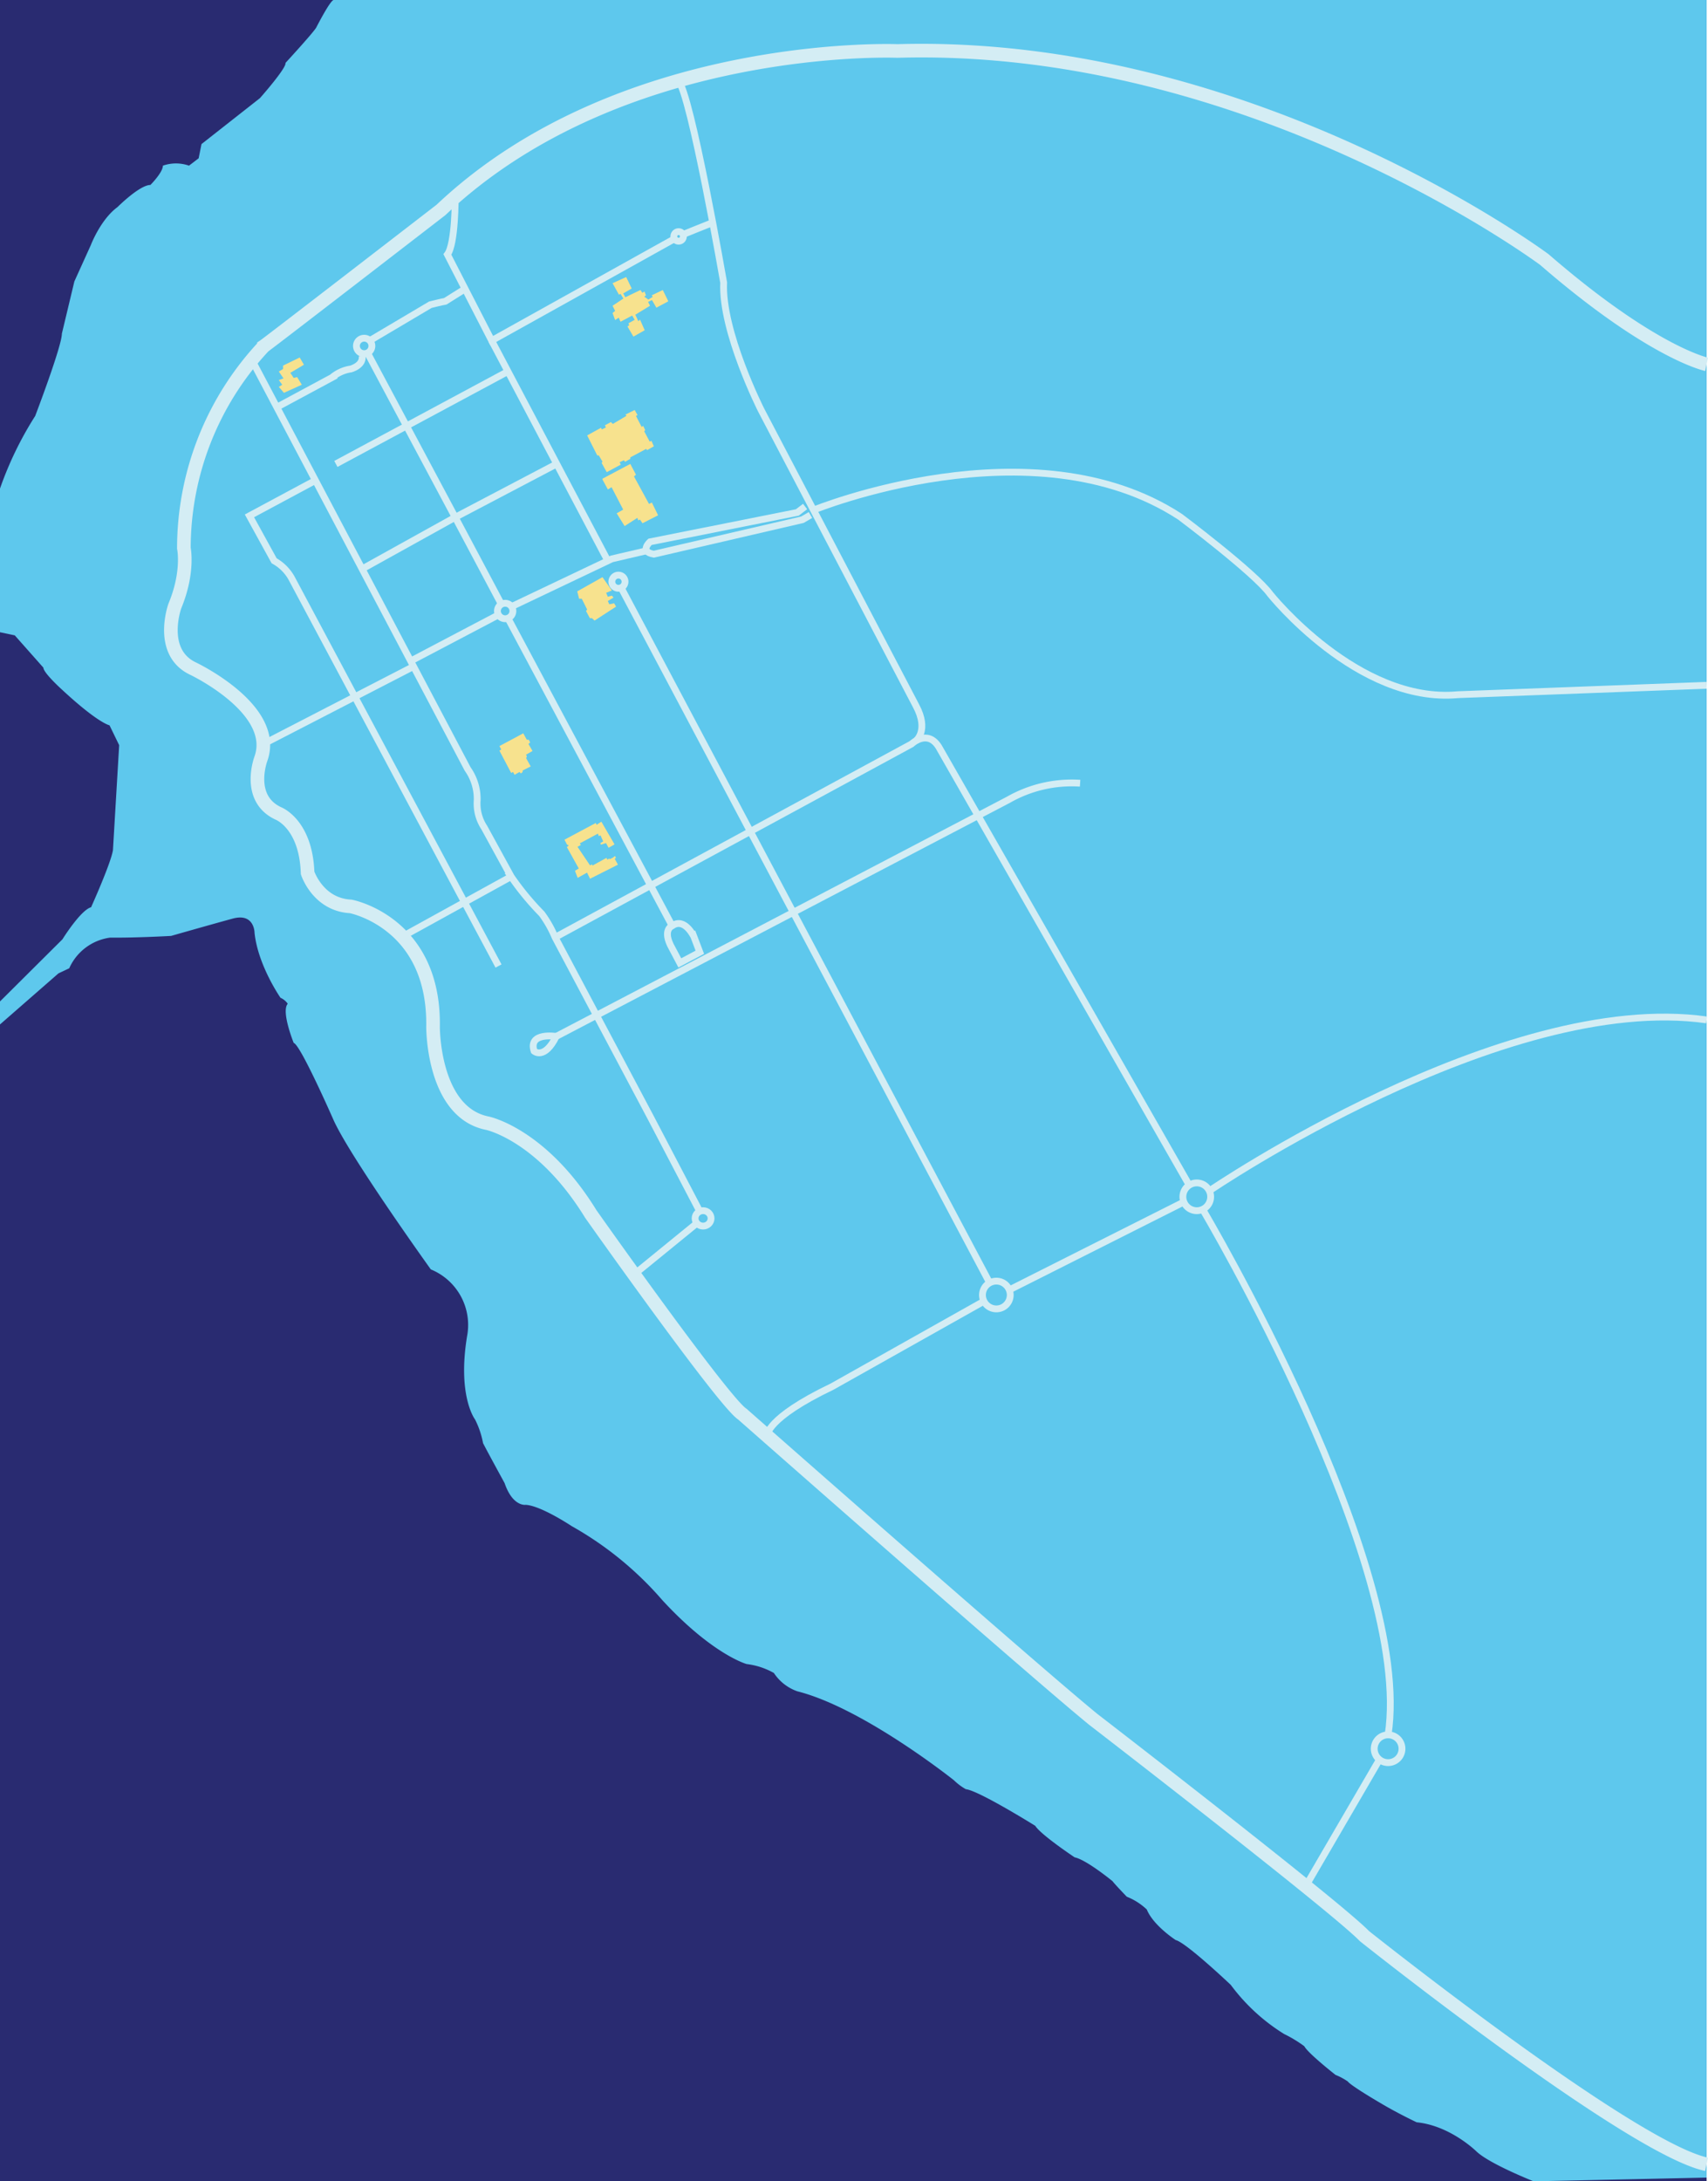 <svg xmlns="http://www.w3.org/2000/svg" viewBox="0 0 250.773 320.233"><defs><style>.cls-1{fill:#292b71;}.cls-2{fill:#5ec8ed;}.cls-3,.cls-4{fill:none;stroke:#d4edf4;stroke-miterlimit:10;}.cls-3{stroke-width:2px;}.cls-5{fill:#f7e28e;}</style></defs><title>UBC Map</title><g id="Ocean"><rect class="cls-1" width="250.567" height="320.233"/></g><g id="Base"><path class="cls-2" d="M225.17,320.236s-6.334-2.5-8.334-4.333c0,0-3.833-3.833-8.833-4.333,0,0-2.833-1.333-5.333-2.833,0,0-4.291-2.5-4.791-3.167a9.13,9.13,0,0,0-1.792-.958s-4.041-3.168-4.583-4.209a18.624,18.624,0,0,0-2.959-1.791,28.283,28.283,0,0,1-7.833-7.209s-6.541-6.208-8.083-6.583c0,0-3.282-2.115-4.251-4.49a9.182,9.182,0,0,0-2.937-1.875s-1.75-1.813-2.094-2.282c0,0-3.844-3.156-5.563-3.5,0,0-4.968-3.312-5.781-4.625,0,0-8.312-5.187-10.187-5.375a8.363,8.363,0,0,1-1.75-1.312s-13.313-10.625-23-13.063a6.838,6.838,0,0,1-3.438-2.687,10.7,10.7,0,0,0-4-1.313s-5-1.375-12.375-9.375a49.932,49.932,0,0,0-13.312-10.875s-4.5-3-6.75-3.125c0,0-1.9.314-3.1-3.186,0,0-2.667-4.875-3.167-5.875a12.821,12.821,0,0,0-1.167-3.459s-2.687-3.48-1.125-12.542a8.808,8.808,0,0,0-5.375-9.5S51.5,169.986,49,164.486c0,0-4.875-11.125-5.875-11.375,0,0-1.875-4.625-.875-5.75a2.49,2.49,0,0,0-1.062-.875s-3.313-4.75-3.813-9.543c0,0,0-2.847-3.029-2.129-.059.014-.118.029-.179.046-3.208.875-9.042,2.541-9.042,2.541s-5.125.293-8.958.251a7.7,7.7,0,0,0-6,4.5l-1.583.75L0,150.4v-3.375L9.17,137.9s2.667-4.291,4.208-4.708c0,0,2.876-6.374,3.209-8.374L17.5,109.4l-1.416-2.917s-1.667-.292-7.042-5.293c0,0-2.667-2.417-2.667-3.167L2.17,93.277,0,92.819V71.737A51.031,51.031,0,0,1,5.17,61.07S9.087,50.821,9.087,48.987l1.833-7.665,2.417-5.334s1.416-3.75,3.916-5.583c0,0,3.251-3.25,4.834-3.25,0,0,1.833-1.833,1.833-2.833a5.8,5.8,0,0,1,3.833,0l1.417-1.084.417-2.083,8.583-6.749s3.916-4.417,3.75-5.167c0,0,3.916-4.25,4.5-5.166C46.42,4.073,48.5,0,49,0H250.57v319.69Z" transform="translate(-0.003 -0.002)"/></g><g id="Roads"><path class="cls-3" d="M250.57,53.486s-7.942-1.625-23.817-15.375c0,0-43.125-32.125-95-30.625,0,0-40.583-1.667-67,23.333,0,0-25.25,19.5-26,20A43.437,43.437,0,0,0,27,80.486s.75,3.5-1.333,8.5c0,0-2.416,6.749,2.667,9.166,0,0,12.5,5.917,10,13.167,0,0-2.25,5.833,2.5,8.083,0,0,4.083,1.5,4.333,8.75,0,0,1.5,4.667,6.333,4.917,0,0,12.334,2.331,12.084,17.665,0,0-.083,12.582,8,14.166,0,0,8,1.666,15.166,13.333,0,0,19.5,27.628,22.25,29.378,0,0,42.333,37.292,51.5,44.792,0,0,35.666,27.5,39.833,31.834,0,0,39.135,31.167,50.234,33.5" transform="translate(-0.003 -0.002)"/><path class="cls-4" d="M36.959,52.8l31.7,60.088a7.607,7.607,0,0,1,1.407,4.563,6.4,6.4,0,0,0,1.031,4.031l3.948,7.208a40.383,40.383,0,0,0,4.5,5.458,16.731,16.731,0,0,1,1.958,3.459l14.125,26.625,7.125,13.625" transform="translate(-0.003 -0.002)"/><ellipse class="cls-4" cx="103.229" cy="178.866" rx="1.172" ry="1.133"/><line class="cls-4" x1="93.092" y1="187.102" x2="102.321" y2="179.576"/><path class="cls-4" d="M54.605,50.786a1.134,1.134,0,1,1-1.135-1.133A1.134,1.134,0,0,1,54.605,50.786Z" transform="translate(-0.003 -0.002)"/><path class="cls-4" d="M75.307,89.7a1.134,1.134,0,1,1-1.134-1.133A1.133,1.133,0,0,1,75.307,89.7Z" transform="translate(-0.003 -0.002)"/><path class="cls-4" d="M91.771,85.4a.967.967,0,1,1-.968-.966A.967.967,0,0,1,91.771,85.4Z" transform="translate(-0.003 -0.002)"/><polyline class="cls-4" points="53.954 51.803 66.833 75.942 53.166 83.528"/><polyline class="cls-4" points="73.619 88.715 66.833 75.942 81.738 68.108"/><line class="cls-4" x1="60.297" y1="97.045" x2="73.191" y2="90.264"/><path class="cls-4" d="M148.328,190.119a2.038,2.038,0,1,1-2.038-2.037A2.037,2.037,0,0,1,148.328,190.119Z" transform="translate(-0.003 -0.002)"/><path class="cls-4" d="M177.754,175.7a2.038,2.038,0,1,1-2.038-2.036A2.037,2.037,0,0,1,177.754,175.7Z" transform="translate(-0.003 -0.002)"/><path class="cls-4" d="M205.847,256.729a2.038,2.038,0,1,1-2.038-2.036A2.037,2.037,0,0,1,205.847,256.729Z" transform="translate(-0.003 -0.002)"/><path class="cls-4" d="M112.614,210.788s-.2-2.551,9.556-7.218l22.082-12.417" transform="translate(-0.003 -0.002)"/><line class="cls-4" x1="148.18" y1="189.37" x2="173.824" y2="176.455"/><line class="cls-4" x1="145.309" y1="188.341" x2="91.105" y2="86.108"/><path class="cls-4" d="M118.21,74.361l-1.144.875L95.441,79.548s-1.625,1.438.562,1.813L117.816,76.3,119,75.611" transform="translate(-0.003 -0.002)"/><path class="cls-4" d="M46.312,70.534l-9.684,5.2,3.625,6.595a6.58,6.58,0,0,1,2.531,2.5l30.411,56.989" transform="translate(-0.003 -0.002)"/><line class="cls-4" x1="59.071" y1="137.494" x2="75.042" y2="128.692"/><line class="cls-4" x1="38.66" y1="109.226" x2="60.718" y2="97.842"/><polyline class="cls-4" points="75.101 89.055 89.833 82.046 94.949 80.852"/><path class="cls-4" d="M40.643,59.787l8.11-4.364a5.524,5.524,0,0,1,2.75-1.25s1.9-.5,1.666-1.937" transform="translate(-0.003 -0.002)"/><path class="cls-4" d="M54.29,50.007l8.9-5.271s1.75-.438,2.187-.5l2.688-1.688" transform="translate(-0.003 -0.002)"/><path class="cls-4" d="M66.837,28.928s.041,6.87-1.146,8.433l6.5,12.646,26.75-14.9" transform="translate(-0.003 -0.002)"/><line class="cls-4" x1="72.188" y1="50.004" x2="89.239" y2="82.329"/><line class="cls-4" x1="49.313" y1="68.108" x2="74.577" y2="54.535"/><path class="cls-4" d="M81.67,152.153s-4.167-.668-3.25,2.166C78.42,154.319,79.92,155.653,81.67,152.153Z" transform="translate(-0.003 -0.002)"/><path class="cls-4" d="M81.67,152.153,148.087,117.4a18.765,18.765,0,0,1,10.5-2.416" transform="translate(-0.003 -0.002)"/><path class="cls-4" d="M81.5,137.611l52.334-28.383s2.326-2.243,4,.424l36.587,64.011" transform="translate(-0.003 -0.002)"/><path class="cls-4" d="M98.691,135.923s-1.563.563,0,3.313l1.125,2.125,2.937-1.563-.875-2.3S100.5,134.611,98.691,135.923Z" transform="translate(-0.003 -0.002)"/><line class="cls-4" x1="74.577" y1="90.754" x2="98.688" y2="135.921"/><path class="cls-4" d="M134.49,108.754s1.946-1.518,0-5.143L111.753,60.194s-5.833-11.538-5.5-18.705c0,0-4.84-27.855-6.67-29.636" transform="translate(-0.003 -0.002)"/><path class="cls-4" d="M100.34,34.71a.7.7,0,1,1-.7-.7A.7.7,0,0,1,100.34,34.71Z" transform="translate(-0.003 -0.002)"/><line class="cls-4" x1="100.337" y1="34.4" x2="104.64" y2="32.672"/><path class="cls-4" d="M176.577,177.539s31.037,52.277,27.232,77.154" transform="translate(-0.003 -0.002)"/><line class="cls-4" x1="202.539" y1="258.311" x2="191.707" y2="276.911"/><path class="cls-4" d="M177.556,174.833s43.082-29.347,73.014-25.1" transform="translate(-0.003 -0.002)"/><path class="cls-4" d="M119.446,74.885s32.182-13.149,53.807.976c0,0,11,8.25,13.25,11.375,0,0,12.871,16.125,27.561,14.75l36.506-1.375" transform="translate(-0.003 -0.002)"/></g><g id="Locations"><polyline class="cls-5" points="88.458 70.275 92.542 68.108 93.375 69.692 93.083 69.942 95.292 73.983 95.708 73.775 96.625 75.65 94.333 76.817 93.958 76.275 93.708 76.4 93.583 76.025 91.708 77.233 90.542 75.358 91.5 74.817 89.792 71.525 89.25 71.858 88.458 70.4"/><polygon class="cls-5" points="86.208 63.921 87.688 66.858 87.917 66.858 88.458 67.775 88.333 67.963 89.083 69.317 91.146 68.213 90.98 67.858 91.605 67.567 91.771 67.796 92.542 67.358 92.542 67.15 94.875 65.9 95 66.088 96 65.525 95.646 64.713 95.396 64.838 94.583 63.317 94.73 63.15 94.438 62.525 94.208 62.671 93.375 61.067 93.605 60.942 93.188 60.192 91.833 60.859 91.98 61.046 89.98 62.234 89.688 61.963 88.813 62.442 88.958 62.754 88.355 63.046 88.25 62.796 86.208 63.921"/><polygon class="cls-5" points="44 52.483 41.563 53.671 41.563 54.171 40.938 54.546 41.625 55.546 40.938 55.796 41.438 56.483 40.938 56.796 41.688 57.671 44.313 56.483 43.625 55.358 43.125 55.483 42.625 54.733 44.625 53.546 44 52.483"/><polygon class="cls-5" points="89.938 44.89 90.313 45.64 89.938 45.952 90.313 46.983 90.844 46.64 91.105 47.233 92.813 46.327 93.188 46.952 92.281 47.452 92.375 47.765 92.125 47.921 93 49.421 94.656 48.483 93.969 46.921 93.719 47.155 93.281 46.202 95.438 44.89 95.156 44.327 95.719 44.046 96.375 45.171 98.125 44.233 97.313 42.577 95.688 43.358 95.844 43.577 95.188 43.983 94.594 43.546 94.844 43.358 94.625 42.796 94.313 42.983 94.031 42.577 91.813 43.64 91.5 43.077 92.75 42.358 91.938 40.671 89.938 41.577 90.875 43.265 91.105 43.14 91.531 43.827 89.938 44.89"/><polygon class="cls-5" points="88.458 84.733 84.75 86.817 85.025 87.9 85.417 87.9 86.208 89.483 86.042 89.7 86.605 90.754 86.917 90.754 87.292 91.108 90.458 89.055 90.167 88.567 89.458 88.715 89.239 88.233 90.083 87.733 89.833 87.442 89.239 87.608 89 87.025 89.833 86.692 88.458 84.733"/><polygon class="cls-5" points="73.328 109.53 76.828 107.655 77.344 108.593 77.625 108.593 77.844 108.983 77.594 109.226 78.188 110.249 77.234 110.796 77.359 111.046 77.25 111.311 77.922 112.515 76.75 113.108 76.734 113.338 76.484 113.546 76.266 113.338 75.547 113.749 75.328 113.338 75.047 113.468 73.328 110.202 73.594 110.03 73.328 109.53"/><polygon class="cls-5" points="87.479 120.817 82.875 123.275 83.271 124.025 83.396 124.025 83.479 124.15 83.229 124.358 84.979 127.504 84.417 127.837 84.813 128.879 86.188 128.108 86.632 129.004 90.729 126.942 90.25 126.067 90.438 125.942 90.292 125.671 90 125.9 89.542 126.129 89.438 126.025 89.188 126.212 89.042 125.942 87 127.067 86.917 126.9 86.632 127.046 84.792 124.317 85.292 124.046 85.125 123.817 87.792 122.379 87.917 122.754 88.167 122.629 88.563 123.525 88.146 123.775 88.229 124.004 88.979 123.775 89.354 124.462 90.229 123.962 88.292 120.629 87.583 121.087 87.479 120.817"/></g></svg>